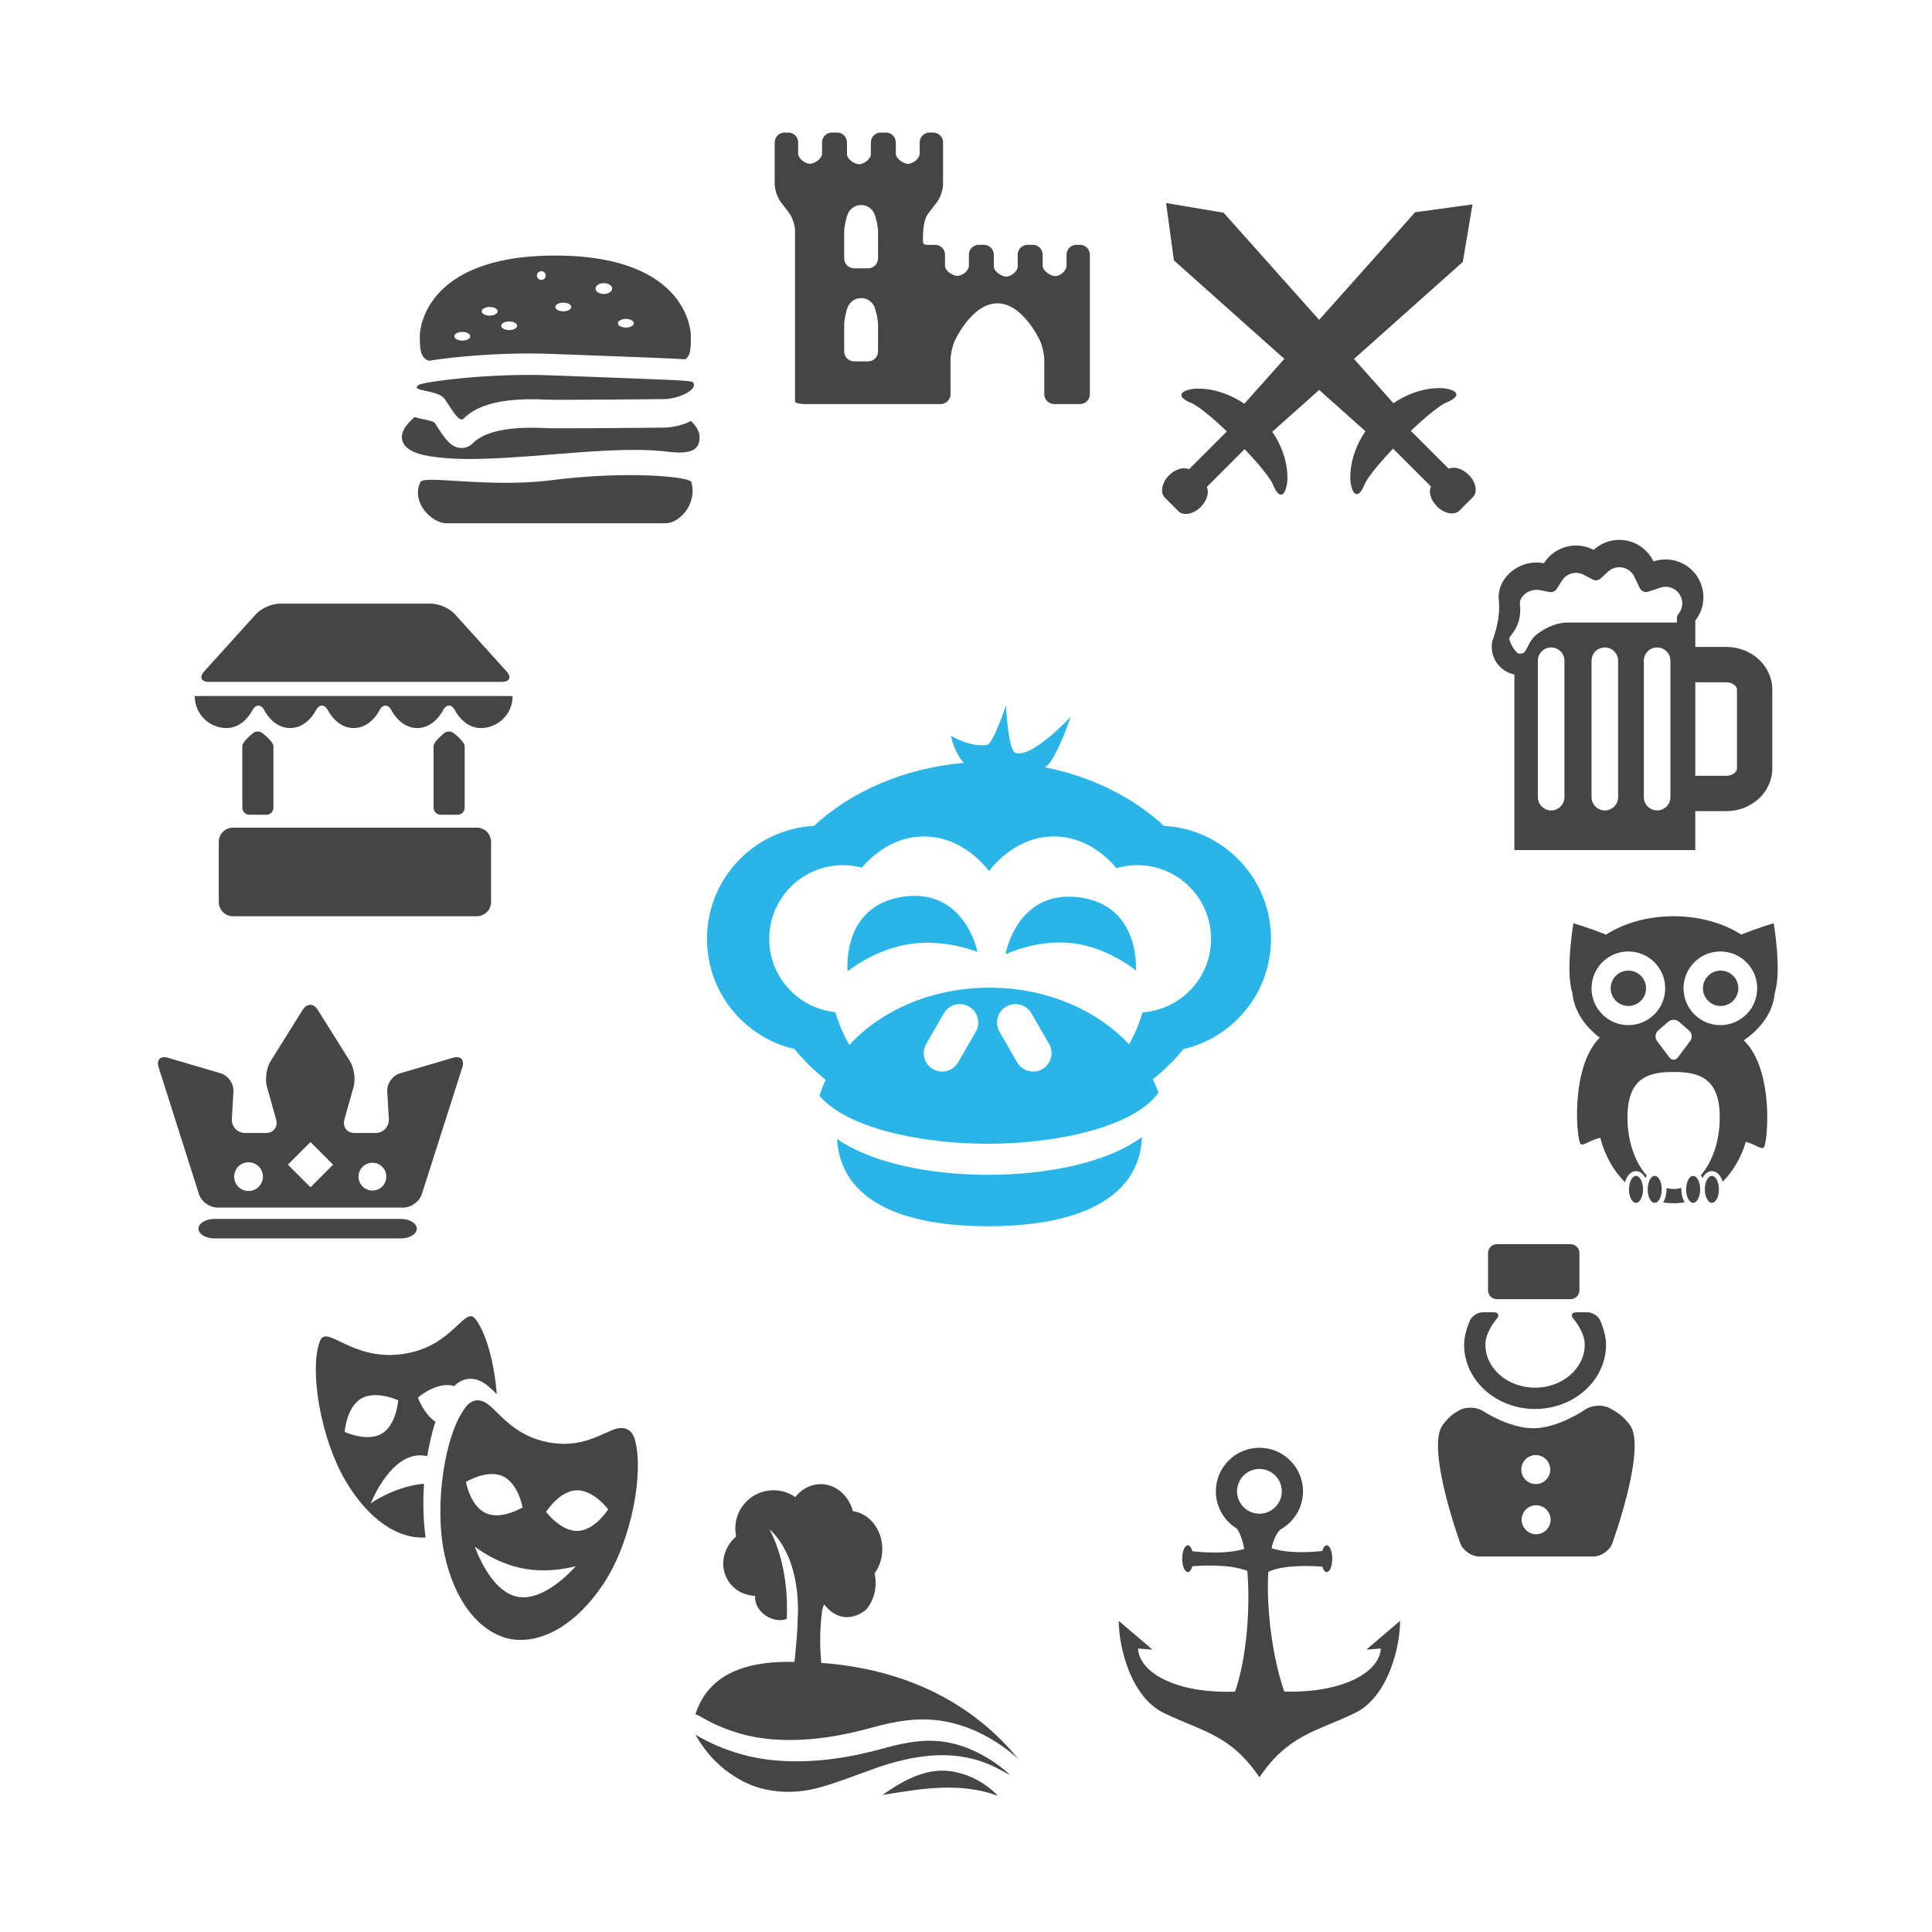 <?xml version="1.0" encoding="utf-8"?>
<!-- Generator: Adobe Illustrator 16.0.0, SVG Export Plug-In . SVG Version: 6.00 Build 0)  -->
<!DOCTYPE svg PUBLIC "-//W3C//DTD SVG 1.1//EN" "http://www.w3.org/Graphics/SVG/1.1/DTD/svg11.dtd">
<svg version="1.1" id="Layer_1" xmlns="http://www.w3.org/2000/svg" xmlns:xlink="http://www.w3.org/1999/xlink" x="0px" y="0px"
	 width="500px" height="500px" viewBox="0 0 500 500" style="enable-background:new 0 0 500 500;" xml:space="preserve">
<style type="text/css">
<![CDATA[
	.st0{fill:#464646;}
	.st1{fill:#29B5E7;}
	.st2{fill:#454545;}
]]>
</style>
<path class="st0" d="M142.924,124.254c19.245-2.458,35.6-0.919,36.001,0.514c1.579,5.646-3.03,10.66-6.733,10.66h-56.666
	c-3.703,0-9.255-5.367-6.733-10.66C109.717,122.832,126.371,126.368,142.924,124.254z M108.367,99.603
	c-2.522,1.831,4.933,1.083,6.733,3.686c1.694,2.45,3.69,6.12,4.797,5.1c1.683-1.549,5.892-5.819,21.788-4.959
	c2.444,0.132,30.081-0.14,30.081-0.14c3.703,0,9.12-2.428,7.541-4.38c-0.402-0.496-6.359-0.619-36.872-1.779
	C125.847,96.5,109.29,98.934,108.367,99.603z M177.345,92.989c-0.731-0.053-1.575-0.098-2.572-0.149
	c-3.447-0.179-9.141-0.392-18.576-0.744c-3.886-0.145-8.398-0.314-13.633-0.512c-1.846-0.071-3.772-0.106-5.724-0.106
	c-8.562,0-16.045,0.68-19.744,1.085c-2.612,0.286-4.559,0.551-6.022,0.791c-2.438-0.648-2.42-3.36-2.42-6.584
	c0,0,0-20.652,35.068-20.633c35.075,0.019,35.063,20.633,35.063,20.633C178.785,89.564,178.887,91.976,177.345,92.989z
	 M121.695,87.02c0-0.62-0.921-1.122-2.058-1.122c-1.136,0-2.057,0.502-2.057,1.122c0,0.62,0.921,1.122,2.057,1.122
	C120.774,88.142,121.695,87.64,121.695,87.02z M128.781,80.567c0-0.619-0.921-1.122-2.058-1.122s-2.057,0.503-2.057,1.122
	c0,0.62,0.921,1.122,2.057,1.122S128.781,81.188,128.781,80.567z M133.831,84.308c0-0.62-0.921-1.122-2.057-1.122
	c-1.137,0-2.058,0.502-2.058,1.122s0.921,1.122,2.058,1.122C132.909,85.43,133.831,84.928,133.831,84.308z M141.234,71.31
	c0-0.62-0.51-1.122-1.138-1.122s-1.138,0.502-1.138,1.122c0,0.62,0.51,1.122,1.138,1.122S141.234,71.93,141.234,71.31z
	 M147.834,79.445c0-0.619-0.921-1.122-2.057-1.122s-2.057,0.503-2.057,1.122c0,0.62,0.921,1.123,2.057,1.123
	C146.913,80.567,147.834,80.065,147.834,79.445z M158.423,74.677c0-0.775-0.963-1.403-2.15-1.403c-1.188,0-2.151,0.628-2.151,1.403
	s0.963,1.403,2.151,1.403C157.459,76.08,158.423,75.451,158.423,74.677z M164.033,83.653c0-0.619-0.921-1.122-2.056-1.122
	c-1.137,0-2.057,0.503-2.057,1.122c0,0.62,0.92,1.122,2.057,1.122C163.112,84.775,164.033,84.273,164.033,83.653z M178.842,108.956
	c-2.302,1.156-5.1,1.711-7.076,1.711c-0.146,0.003-17.966,0.176-26.154,0.176c-0.001,0-0.001,0-0.001,0c-3,0-3.78-0.023-4.107-0.041
	c-1.33-0.071-2.62-0.108-3.835-0.108c-10.977,0-14.056,2.85-15.37,4.066l-0.129,0.12c-0.743,0.684-1.701,1.061-2.697,1.061
	c-2.721,0-4.34-2.477-6.215-5.342c-0.286-0.438-0.57-0.873-0.846-1.276c-0.506-0.347-2.119-0.68-2.907-0.843
	c-0.703-0.146-1.467-0.306-2.184-0.568c-1.956,1.739-3.319,3.353-3.319,5.208c0,2.574,2.681,4.02,5.803,4.679
	c15.882,3.359,45.397-3.105,63.019-0.892c7.107,0.892,8.229-1.214,8.229-3.788C181.052,111.641,180.185,110.314,178.842,108.956z"/>
<path class="st2" d="M380.076,122.867c-1.627-1.627-3.754-2.222-5.145-1.554l-9.805-9.804c6.646-6.353,9.088-7.302,9.088-7.302
	c3.75-1.456,3.561-3.123-0.418-3.702c0,0-6.197-0.904-13.182,3.847l-10.209-11.455l28.164-25.104l2.51-14.897l-14.848,2.036
	l-24.842,27.851l-24.715-27.727l-14.895-2.511l2.035,14.849l28.572,25.483l-10.357,11.611c-6.982-4.751-13.18-3.848-13.18-3.848
	c-3.98,0.58-4.17,2.247-0.42,3.703c0,0,2.443,0.951,9.086,7.3l-9.805,9.804c-1.391-0.665-3.516-0.07-5.143,1.556
	c-1.902,1.904-2.4,4.495-1.107,5.786l3.51,3.511c1.293,1.292,3.883,0.795,5.787-1.109c1.627-1.629,2.221-3.756,1.553-5.147
	l9.803-9.803c6.354,6.646,7.305,9.089,7.305,9.089c1.455,3.75,3.123,3.562,3.703-0.418c0,0,0.902-6.198-3.848-13.182l12.129-10.812
	l11.969,10.675c-4.752,6.983-3.848,13.181-3.848,13.181c0.58,3.98,2.246,4.17,3.703,0.42c0,0,0.951-2.443,7.301-9.088l9.805,9.804
	c-0.668,1.392-0.072,3.518,1.553,5.146c1.904,1.903,4.496,2.399,5.787,1.108l3.512-3.51
	C382.479,127.361,381.98,124.771,380.076,122.867z"/>
<path class="st2" d="M278.578,63.355c-1.408,0-2.561,1.152-2.561,2.56v2.85c0,1.408-1.775,2.667-2.832,2.699
	c-1.141,0.035-3.348-1.291-3.348-2.699v-2.85c0-1.408-1.152-2.56-2.561-2.56h-1.334c-1.408,0-2.561,1.152-2.561,2.56v3.001
	c0,1.409-1.832,2.672-2.953,2.674c-1.141,0-3.229-1.266-3.229-2.674v-3.001c0-1.408-1.15-2.56-2.559-2.56h-1.334
	c-1.408,0-2.561,1.152-2.561,2.56v2.85c0,1.408-1.818,2.636-2.957,2.641c-1.143,0.005-3.224-1.233-3.224-2.641v-2.85
	c0-1.408-1.152-2.56-2.561-2.56h-0.642c-1.407,0-2.501,0.266-2.509-0.878c-0.03-4.74,0.65-6.28,1.506-7.397l2.148-2.803
	c0.856-1.118,1.557-3.185,1.557-4.593V36.861c0-1.409-1.152-2.561-2.56-2.561h-0.924c-1.409,0-2.561,1.152-2.561,2.561v2.85
	c0,1.409-1.867,2.703-3.003,2.695c-1.143-0.007-3.178-1.286-3.178-2.695v-2.85c0-1.409-1.152-2.561-2.56-2.561h-1.335
	c-1.409,0-2.562,1.152-2.562,2.561v3c0,1.408-1.944,2.653-3.037,2.643c-1.143-0.011-3.145-1.235-3.145-2.643v-3
	c0-1.409-1.151-2.561-2.559-2.561h-1.334c-1.408,0-2.56,1.152-2.56,2.561v2.85c0,1.409-1.982,2.669-3.129,2.673
	c-1.142,0.003-3.053-1.264-3.053-2.673v-2.85c0-1.409-1.153-2.561-2.561-2.561h-0.948c-1.408,0-2.56,1.152-2.56,2.561v10.823
	c0,1.408,0.7,3.475,1.557,4.593l2.147,2.804c0.857,1.117,1.557,3.184,1.557,4.593c0,0,0,8.312,0,13.748c0,9.967,0,27.339,0,27.339
	c0,1.408,0,2.841,0,3.185c0,0.343,1.153,0.625,2.561,0.625h17.766c1.409,0,3.713,0,5.121,0h4.627c1.408,0,3.712,0,5.121,0h2.481
	c1.409,0,2.56-1.152,2.56-2.56v-8.815c0-1.408,0.471-3.612,1.047-4.898c0,0,4.385-9.795,11.088-9.795
	c6.701,0,11.086,9.795,11.086,9.795c0.576,1.286,1.047,3.49,1.047,4.898v8.815c0,1.408,1.152,2.56,2.561,2.56h6.674
	c1.408,0,2.561-1.152,2.561-2.56V81.701c0-1.408,0-3.476,0-4.595c0-1.118,0-3.186,0-4.593v-6.599c0-1.408-1.152-2.56-2.561-2.56
	H278.578z M227.239,90.961c0,1.408-1.152,2.56-2.562,2.56h-3.643c-1.408,0-2.56-1.152-2.56-2.56v-6.866
	c0-1.409,0.472-3.611,1.046-4.897c0,0,0.916-2.045,3.336-2.045s3.335,2.045,3.335,2.045c0.576,1.286,1.047,3.489,1.047,4.897V90.961
	z M227.239,66.875c0,1.409-1.152,2.561-2.562,2.561h-3.643c-1.408,0-2.56-1.152-2.56-2.561v-6.865c0-1.408,0.472-3.612,1.046-4.896
	c0,0,0.915-2.045,3.336-2.045c2.42,0,3.335,2.045,3.335,2.045c0.576,1.285,1.047,3.488,1.047,4.896V66.875z"/>
<path class="st2" d="M353.63,426.915l3.738-0.279c-0.373,6.169-9.842,11.565-25.004,11.134c-3.094-8.854-4.697-21.687-4.123-30.984
	c3.902-1.85,10.918-1.572,13.969-1.343c0.26,0.854,0.676,1.409,1.146,1.409c0.789,0,1.43-1.552,1.43-3.466
	c0-1.913-0.641-3.465-1.43-3.465c-0.48,0-0.908,0.582-1.166,1.472c-2.764,0.311-8.771,0.741-13.119-0.717
	c0.52-2.189,1.26-3.869,2.246-4.812c3.512-1.913,5.898-5.638,5.898-9.91c0-6.218-5.059-11.277-11.275-11.277
	c-6.219,0-11.279,5.06-11.279,11.277c0,4.069,2.168,7.642,5.408,9.626c0.811,1.054,1.465,2.888,1.955,5.25
	c-4.648,1.508-11.41,0.866-13.449,0.622c-0.256-0.924-0.691-1.531-1.186-1.531c-0.789,0-1.428,1.552-1.428,3.465
	c0,1.914,0.639,3.466,1.428,3.466c0.49,0,0.922-0.597,1.178-1.507c2.168-0.179,9.734-0.635,14.246,1.211
	c0.793,9.468-0.15,22.495-3.176,31.235c-15.367,0.549-24.752-4.924-25.127-11.155l3.738,0.279l-8.715-7.435
	c0,6.878,3.166,19.759,11.73,23.87c10.086,4.843,17.201,5.588,24.676,16.605v-0.011v0.011c7.475-11.018,14.588-11.763,24.674-16.605
	c8.563-4.11,11.729-16.992,11.729-23.87L353.63,426.915z M320.147,385.954c0-3.193,2.598-5.791,5.791-5.791s5.791,2.598,5.791,5.791
	c0,3.192-2.598,5.791-5.791,5.791S320.147,389.147,320.147,385.954z"/>
<g>
	<path class="st2" d="M123.427,214.199H60.275c-2.012,0-3.658,1.646-3.658,3.658v15.605c0,2.011,1.646,3.656,3.658,3.656h63.152
		c2.011,0,3.657-1.645,3.657-3.656v-15.605C127.084,215.845,125.438,214.199,123.427,214.199z"/>
	<path class="st2" d="M54.058,176.466h75.831c2.012,0,2.554-1.221,1.205-2.713l-13.388-14.813c-1.348-1.492-4.098-2.713-6.11-2.713
		H72.35c-2.012,0-4.761,1.221-6.109,2.714l-13.388,14.812C51.504,175.245,52.046,176.466,54.058,176.466z"/>
	<path class="st2" d="M129.003,180.124H54.059c-2.012,0-3.658,0.018-3.659,0.04c0,0,0,0,0,0.02c0,4.551,3.688,8.239,8.239,8.239
		c4.384,0,6.599-4.466,6.599-4.466c0.893-1.803,2.355-1.803,3.249,0c0,0,2.215,4.466,6.599,4.466c4.384,0,6.599-4.468,6.599-4.468
		c0.893-1.802,2.354-1.802,3.248,0c0,0,2.214,4.468,6.599,4.468c4.385,0,6.599-4.469,6.599-4.469c0.893-1.802,2.355-1.802,3.248,0
		c0,0,2.215,4.469,6.599,4.469c4.385,0,6.599-4.466,6.599-4.466c0.893-1.803,2.354-1.803,3.249,0c0,0,2.214,4.466,6.599,4.466
		c4.55,0,8.239-3.688,8.239-8.239c0-0.02,0-0.02,0-0.02C132.661,180.142,131.014,180.124,129.003,180.124z"/>
	<path class="st2" d="M118.429,210.858c1.006,0,1.829-0.823,1.829-1.829v-15.938c0-1.006-2.216-2.873-2.87-3.389
		c-0.653-0.516-1.714-0.522-2.356-0.013c-0.643,0.51-2.82,2.372-2.82,3.377v15.963c0,1.006,0.823,1.829,1.828,1.829H118.429z"/>
	<path class="st2" d="M68.931,210.858c1.006,0,1.829-0.823,1.829-1.829v-15.938c0-1.006-2.217-2.873-2.87-3.389
		c-0.653-0.516-1.714-0.522-2.356-0.013c-0.643,0.51-2.82,2.372-2.82,3.377v15.963c0,1.006,0.823,1.829,1.829,1.829H68.931z"/>
</g>
<path class="st2" d="M446.785,167.427h-8.045v-6.676h-0.104c1.377-1.686,2.205-3.84,2.205-6.187c0-5.403-4.381-9.784-9.783-9.784
	c-1.1,0-2.156,0.184-3.145,0.519c-1.572-3.299-4.938-5.579-8.836-5.579c-2.561,0-4.895,0.987-6.637,2.6
	c-1.367-0.725-2.924-1.137-4.578-1.137c-3.488,0-6.547,1.827-8.281,4.575c-0.613-0.121-1.248-0.186-1.898-0.186
	c-5.402,0-10.363,4.413-9.783,9.784c0.549,5.09-1.678,10.507-1.678,10.507c-0.844,3.95,1.674,7.838,5.623,8.683l0.078,0.016v45.439
	h46.816V209.92h8.045c6.555,0,11.887-4.956,11.887-11.047v-20.398C458.672,172.383,453.34,167.427,446.785,167.427z
	 M404.875,206.296c0,1.9-1.541,3.44-3.441,3.44c-1.902,0-3.443-1.541-3.443-3.44v-35.292c0-1.9,1.541-3.441,3.443-3.441
	c1.9,0,3.441,1.541,3.441,3.441V206.296z M418.771,206.296c0,1.9-1.541,3.44-3.439,3.44c-1.902,0-3.441-1.541-3.441-3.44v-35.292
	c0-1.9,1.539-3.441,3.441-3.441c1.898,0,3.439,1.541,3.439,3.441V206.296z M432.305,206.296c0,1.9-1.541,3.44-3.441,3.44
	s-3.441-1.541-3.441-3.44v-35.292c0-1.9,1.541-3.441,3.441-3.441s3.441,1.541,3.441,3.441V206.296z M434.395,158.851
	c-0.266,0.326-0.41,0.733-0.41,1.153v1.113h-28.143c-0.055-0.002-0.135-0.005-0.24-0.005c-1.1,0-4.035,0.271-7.525,2.789
	c-1.52,1.097-2.207,2.461-2.762,3.559c-0.715,1.421-0.887,1.688-2.043,1.688c-0.09,0-0.184-0.003-0.279-0.008
	c-0.881-0.308-2.531-3.13-2.373-4.074c0.041-0.105,0.313-0.467,0.51-0.731c1.008-1.347,2.697-3.601,2.225-7.981
	c-0.08-0.753,0.186-1.476,0.789-2.149c0.879-0.977,2.201-1.561,3.541-1.561c0.279,0,0.563,0.028,0.842,0.083l2.461,0.485
	c0.119,0.023,0.236,0.034,0.354,0.034c0.619,0,1.207-0.315,1.547-0.854l1.338-2.122c0.795-1.262,2.156-2.015,3.639-2.015
	c0.709,0,1.385,0.167,2.006,0.497l2.293,1.216c0.27,0.143,0.564,0.213,0.855,0.213c0.451,0,0.896-0.166,1.242-0.486l1.906-1.761
	c0.795-0.737,1.832-1.142,2.914-1.142c1.648,0,3.172,0.963,3.883,2.453l1.4,2.934c0.309,0.651,0.961,1.042,1.648,1.042
	c0.197,0,0.395-0.031,0.588-0.097l3.078-1.044c0.445-0.151,0.91-0.228,1.379-0.228c2.369,0,4.299,1.928,4.299,4.297
	C435.355,157.142,435.023,158.077,434.395,158.851z M449.527,198.874c0,0.9-1.125,1.903-2.742,1.903h-8.045v-24.205h8.045
	c1.617,0,2.742,1.003,2.742,1.904V198.874L449.527,198.874z"/>
<g>
	<path class="st2" d="M164.223,372.322c-0.591-1.902-1.805-2.511-2.719-2.688c-1.479-0.285-3.007,0.41-4.94,1.289
		c-3.365,1.531-7.974,3.628-14.722,2.329c-6.703-1.29-10.444-4.975-13.176-7.664c-1.667-1.642-2.871-2.827-4.393-3.12
		c-0.939-0.181-2.323-0.071-3.578,1.476c-5.601,6.909-8.373,25.434-5.705,38.121c2.552,12.128,8.919,20.389,17.035,22.099
		l0.035,0.007l0.034,0.007c8.17,1.424,17.15-3.883,24.02-14.197C163.72,398.563,166.719,380.361,164.223,372.322z M130.065,382.019
		c4.052,1.818,5.184,8.092,5.184,8.092s-5.438,3.326-9.49,1.508c-4.05-1.817-5.183-8.091-5.183-8.091
		S126.015,380.201,130.065,382.019z M133.947,413.24c-7.212-1.389-11.049-12.963-11.049-12.963s5.246,4.252,12.458,5.641
		c7.214,1.388,13.663-0.614,13.663-0.614S141.16,414.628,133.947,413.24z M149.576,396.202c-4.437,0.185-8.252-4.923-8.252-4.923
		s3.379-5.405,7.816-5.59c4.437-0.184,8.252,4.922,8.252,4.922S154.012,396.018,149.576,396.202z"/>
	<path class="st2" d="M108.146,361.688c0,0,4.818-4.172,9.114-3.043c0.089,0.022,0.176,0.052,0.264,0.08
		c1.468-1.517,3.379-2.168,5.335-1.792c2.217,0.428,3.82,2.007,5.676,3.834c0.008,0.009,0.016,0.018,0.024,0.024
		c-0.621-8.036-2.667-15.536-5.389-19.272c-2.938-4.032-5.632,7.045-18.992,8.906c-13.36,1.859-19.694-7.96-21.418-3.276
		c-2.77,7.524,0.252,25.279,6.743,36.21c6.038,10.17,13.756,15.016,20.646,14.521c-0.604-4.26-0.745-9.049-0.411-13.907
		c-0.353,0.035-0.709,0.075-1.067,0.124c-7.275,1.014-12.734,4.989-12.734,4.989s4.43-11.36,11.705-12.373
		c0.98-0.138,1.961-0.073,2.926,0.13c0.411-2.472,1.079-5.694,2.125-8.894C109.66,365.928,108.146,361.688,108.146,361.688z
		 M98.805,371.017c-3.822,2.26-9.598-0.437-9.598-0.437s0.423-6.36,4.246-8.619c3.823-2.26,9.598,0.437,9.598,0.437
		S102.628,368.758,98.805,371.017z"/>
</g>
<g>
	<circle class="st0" cx="421.417" cy="255.771" r="4.577"/>
	<circle class="st0" cx="445.3" cy="255.77" r="4.577"/>
	<path class="st0" d="M435.149,307.433c-0.658,0.175-1.332,0.27-2.02,0.27c-0.629,0-1.246-0.076-1.848-0.221
		c0.004,0.108,0.01,0.217,0.01,0.327c0,1.346-0.326,2.524-0.871,3.369c0.885,0.145,1.789,0.225,2.709,0.225
		c0.973,0,1.93-0.087,2.865-0.252c-0.535-0.842-0.859-2.01-0.859-3.342C435.136,307.682,435.144,307.557,435.149,307.433z"/>
	<path class="st0" d="M459.329,256.884c1.82-5.562-0.297-17.951-0.297-17.951s-3.93,1.147-8.404,2.938
		c-4.643-2.955-10.773-4.753-17.496-4.753c-6.729,0-12.863,1.802-17.508,4.76c-4.48-1.794-8.422-2.945-8.422-2.945
		s-2.15,12.583-0.254,18.079c0.412,4.447,3.018,8.467,7.055,11.521c-7.795,7.791-5.945,27.058-4.904,27.572
		c0.887,0.438,2.086-0.944,5.055-1.645c1.162,4.572,3.426,8.556,6.412,11.513c0.445-1.728,1.514-2.886,2.83-2.886
		c1.01,0,1.875,0.688,2.424,1.79c0.111-0.225,0.234-0.436,0.373-0.624c-3.029-3.357-5.006-8.851-5.006-15.064
		c0-10.224,5.348-11.767,11.943-11.767c6.594,0,11.941,1.543,11.941,11.767c0,6.147-1.934,11.592-4.908,14.959
		c0.166,0.213,0.316,0.458,0.449,0.725c0.549-1.1,1.412-1.787,2.422-1.787c1.283,0,2.33,1.104,2.793,2.76
		c2.691-2.714,4.781-6.271,5.988-10.34c2.631,0.726,3.748,1.941,4.59,1.525c1.049-0.52,2.924-20.129-5.115-27.778l-0.082,0.03
		C455.884,266.126,458.925,261.758,459.329,256.884z M421.417,265.301c-5.264,0-9.529-4.268-9.529-9.531
		c0-5.265,4.266-9.531,9.529-9.531s9.531,4.267,9.531,9.531C430.948,261.033,426.681,265.301,421.417,265.301z M437.421,269.4
		l-3.178,4.245c-0.611,0.814-1.611,0.814-2.223,0l-3.178-4.245c-0.611-0.815-0.482-2.03,0.287-2.7l2.605-2.268
		c0.768-0.67,2.027-0.67,2.795,0l2.605,2.268C437.903,267.369,438.032,268.585,437.421,269.4z M445.228,265.301
		c-5.264,0-9.531-4.268-9.531-9.531c0-5.265,4.268-9.531,9.531-9.531s9.531,4.267,9.531,9.531
		C454.759,261.033,450.491,265.301,445.228,265.301z"/>
	<ellipse class="st0" cx="428.239" cy="307.81" rx="1.816" ry="3.487"/>
	<ellipse class="st0" cx="423.396" cy="307.81" rx="1.818" ry="3.487"/>
	<ellipse class="st0" cx="443.034" cy="307.81" rx="1.816" ry="3.487"/>
	<ellipse class="st0" cx="438.188" cy="307.81" rx="1.816" ry="3.487"/>
</g>
<g>
	<path class="st2" d="M212.555,430.353c-0.331-3.245-0.523-7.893,0.205-13.528c0.302-1.317,0.554-1.601,0.554-1.601
		s4.244,6.333,10.766,1.437c1.567-1.786,2.536-4.247,2.536-6.964c0-0.865-0.099-1.703-0.283-2.503
		c1.255-1.712,2.009-3.91,2.009-6.309c0-5.028-3.316-9.178-7.61-9.805c-1.095-4.047-4.421-6.989-8.356-6.989
		c-2.611,0-4.951,1.296-6.552,3.35c-1.6-1.113-3.543-1.767-5.64-1.767c-5.461,0-9.89,4.427-9.89,9.889
		c0,0.708,0.076,1.397,0.217,2.063c-2.062,1.799-3.346,4.316-3.346,7.108c0,3.207,2.215,7.838,8.254,8.3
		c-0.269,4.173,4.661,7.262,8.196,5.959c0.221-4.218,0.162-14.364-4.466-23.229c7.728,7.195,7.542,19.661,7.279,23.513
		c-0.007,2.834-0.453,7.29-0.808,10.813c-0.603-0.004-1.151-0.004-1.631-0.004c-15.35,0-21.608,6.135-24.019,13.577
		c0.448,0.136,0.884,0.324,1.299,0.572c3.156,1.886,6.547,3.336,10.366,4.436c3.82,1.099,7.968,1.633,12.683,1.633
		c0.969,0,1.985-0.023,3.018-0.068c5.528-0.243,11.443-1.251,18.082-3.079c3.367-0.929,7.398-1.906,11.764-2.131
		c0.555-0.029,1.117-0.045,1.67-0.045c5.273,0,10.503,1.316,15.544,3.911c3.068,1.578,5.977,3.562,8.648,5.895
		c0.334,0.293,0.576,0.56,0.736,0.737C247.737,435.648,225.66,431.303,212.555,430.353z"/>
	<path class="st2" d="M260.896,458.867c-2.289-1.997-4.773-3.707-7.477-5.098c-4.466-2.299-9.183-3.487-14.235-3.227
		c-3.591,0.186-7.067,0.98-10.511,1.93c-6.35,1.749-12.775,2.993-19.379,3.283c-5.957,0.262-11.826-0.133-17.575-1.787
		c-4.121-1.186-8.049-2.824-11.75-5.036c2.319,4.085,5.292,7.536,9.188,10.19c2.217,1.51,4.544,2.74,7.117,3.495
		c5.469,1.604,10.973,1.406,16.362-0.157c4.419-1.281,8.724-2.971,13.057-4.536c5.467-1.974,11.031-3.441,16.882-3.662
		c5.153-0.193,10.064,0.729,14.719,2.953c1.322,0.633,2.6,1.368,4.07,2.149C261.123,459.107,261.02,458.977,260.896,458.867z"/>
	<path class="st2" d="M247.407,458.629c-6.877-1.534-13.041,1.695-19.065,5.921c9.91-1.613,19.812-3.449,29.836,0.17
		c-0.182-0.215-0.254-0.318-0.338-0.4C254.674,461.23,251.16,459.467,247.407,458.629z"/>
</g>
<g>
	<path class="st2" d="M387.399,336.224h19.059c1.262,0,2.295-1.032,2.295-2.296v-9.644c0-1.263-1.033-2.296-2.297-2.296h-19.057
		c-1.262,0-2.295,1.033-2.295,2.296v9.644C385.104,335.19,386.138,336.224,387.399,336.224z"/>
	<path class="st2" d="M397.272,364.643c10.129,0,18.369-7.467,18.369-16.646c0-3.055-1.529-6.303-1.529-6.303
		c-0.539-1.143-2.012-2.077-3.273-2.077h-2.818c-1.262,0-1.615,0.777-0.785,1.729c0,0,2.895,3.313,2.895,6.652
		c0,6.14-5.768,11.135-12.857,11.135s-12.857-4.995-12.857-11.135c0-3.34,2.895-6.652,2.895-6.652
		c0.83-0.951,0.477-1.729-0.785-1.729h-2.816c-1.262,0-2.736,0.935-3.273,2.077c0,0-1.529,3.248-1.529,6.303
		C378.905,357.177,387.146,364.643,397.272,364.643z"/>
	<path class="st2" d="M421.849,368.831c-1.904-2.629-3.805-3.628-5.342-4.436c-1.781-0.935-4.59-0.761-6.242,0.387
		c0,0-6.984,4.854-13.475,4.854c-6.244,0-12.953-4.44-12.953-4.44c-1.678-1.109-4.479-1.196-6.223-0.194
		c-1.242,0.715-2.572,1.478-4.273,3.829c-4.35,6.009,4.572,30.55,4.572,30.55c0.686,1.891,2.895,3.438,4.906,3.438h29.551
		c2.012,0,4.221-1.547,4.906-3.438C417.276,399.381,426.198,374.84,421.849,368.831z M397.458,376.575
		c2.07,0,3.748,1.679,3.748,3.75c0,2.069-1.678,3.749-3.748,3.749c-2.072,0-3.75-1.68-3.75-3.749
		C393.708,378.254,395.386,376.575,397.458,376.575z M397.548,397.058c-2.07,0-3.748-1.679-3.748-3.749s1.678-3.749,3.748-3.749
		s3.75,1.679,3.75,3.749S399.618,397.058,397.548,397.058z"/>
</g>
<g>
	<path class="st0" d="M103.75,315.454H55.491c-2.268,0-4.125,1.137-4.125,2.527c0,1.389,1.856,2.525,4.125,2.525h48.259
		c2.268,0,4.125-1.137,4.125-2.525C107.875,316.591,106.018,315.454,103.75,315.454z"/>
	<path class="st0" d="M117.262,273.738l-13.748,4.041c-1.93,0.566-3.414,2.673-3.297,4.681l0.413,7.104
		c0.117,2.009-1.433,3.652-3.445,3.652h-5.387c-2.012,0-3.209-1.584-2.663-3.521l2.382-8.435c0.547-1.938,0.12-4.916-0.949-6.619
		l-8.347-13.315c-1.069-1.704-2.814-1.702-3.88,0.003l-8.313,13.308c-1.066,1.707-1.492,4.687-0.947,6.624l2.373,8.433
		c0.545,1.938-0.655,3.522-2.667,3.522h-5.34c-2.012,0-3.563-1.644-3.446-3.652l0.413-7.102c0.116-2.01-1.367-4.117-3.297-4.687
		l-13.676-4.033c-1.929-0.569-3.01,0.534-2.4,2.451l10.444,32.841c0.61,1.917,2.754,3.485,4.766,3.485h20.371
		c2.011,0,5.303,0,7.314,0h20.471c2.011,0,4.157-1.567,4.769-3.483c2.621-8.211,10.483-32.844,10.483-32.844
		C120.271,274.275,119.192,273.171,117.262,273.738z M64.32,308.233c-2.053,0-3.718-1.665-3.718-3.719s1.665-3.719,3.718-3.719
		c2.054,0,3.718,1.665,3.718,3.719S66.375,308.233,64.32,308.233z M80.352,307.263l-5.852-5.851l5.852-5.853l5.853,5.853
		L80.352,307.263z M96.384,308.111c-1.986,0-3.597-1.609-3.597-3.597s1.61-3.597,3.597-3.597c1.987,0,3.597,1.609,3.597,3.597
		C99.981,306.501,98.371,308.111,96.384,308.111z"/>
</g>
<g>
	<path class="st1" d="M223.813,298.588c-2.853-1.182-5.223-2.468-7.193-3.815c1.025,16.618,17.941,22.58,39.084,22.58
		c21.354,0,39.094-6.086,39.84-23.08c-9.133,6.663-24.529,9.768-39.838,9.768C243.623,304.04,232.296,302.104,223.813,298.588z"/>
	<path class="st1" d="M301.248,213.735c-7.957-7.349-18.645-12.741-30.799-15.162c0.152-0.101,0.293-0.201,0.414-0.302
		c2.711-2.304,6.238-12.783,6.238-12.783s-9.809,10.722-14.301,9.345c-1.939-0.593-2.451-12.277-2.451-12.277
		s-3.314,9.955-4.91,10.216c-4.359,0.71-9.328-2.358-9.328-2.358s0.436,3.068,2.667,6.258c0.17,0.241,0.416,0.496,0.717,0.758
		c-15.466,1.329-29.175,7.37-38.849,16.304c-15.426,0.833-27.678,13.604-27.678,29.239c0,13.889,9.675,25.513,22.651,28.521
		c2.335,2.88,5.043,5.549,8.07,7.959c-0.627,1.336-1.167,2.706-1.604,4.111c6.683,8.123,25.576,12.441,43.562,12.441
		c18.545,0,38.055-4.591,44.152-13.211c-0.402-1.188-0.883-2.346-1.424-3.482c2.959-2.373,5.609-4.991,7.898-7.815
		c12.984-3.005,22.662-14.629,22.662-28.523C328.938,227.337,316.682,214.564,301.248,213.735z M260.418,260.5
		c2.279-1.315,5.195-0.531,6.51,1.748l4.57,7.926c1.313,2.28,0.533,5.192-1.75,6.511c-0.748,0.434-1.568,0.638-2.375,0.638
		c-1.648,0-3.252-0.857-4.135-2.388l-4.57-7.923C257.354,264.73,258.137,261.817,260.418,260.5z M252.525,267.012l-4.566,7.924
		c-0.883,1.529-2.487,2.388-4.135,2.388c-0.808,0-1.627-0.205-2.378-0.639c-2.279-1.313-3.063-4.23-1.746-6.511l4.568-7.925
		c1.315-2.28,4.23-3.064,6.511-1.749C253.059,261.814,253.842,264.73,252.525,267.012z M295.697,261.989
		c-0.879,2.997-2.07,5.779-3.521,8.276c-8.289-8.901-21.369-14.652-36.104-14.652c-14.821,0-27.976,5.818-36.259,14.813
		c-1.499-2.55-2.729-5.402-3.626-8.482c-9.611-0.98-17.109-9.099-17.109-18.969c0-10.531,8.537-19.069,19.068-19.069
		c1.693,0,3.335,0.223,4.898,0.638c4.319-5.025,9.938-8.072,16.09-8.072c6.502,0,12.411,3.399,16.815,8.946
		c4.406-5.547,10.316-8.946,16.814-8.946c6.207,0,11.873,3.1,16.207,8.208c1.709-0.501,3.512-0.774,5.381-0.774
		c10.531,0,19.068,8.537,19.068,19.069C313.42,253.055,305.6,261.299,295.697,261.989z"/>
	<path class="st1" d="M279.195,232.218c-16.109-2.007-18.961,14.758-18.961,14.758s8.166-4.012,17.479-2.852
		c9.313,1.161,16.244,7.056,16.244,7.056S295.307,234.226,279.195,232.218z"/>
	<path class="st1" d="M233.663,232.078c-16.056,2.393-14.3,19.309-14.3,19.309s6.842-5.697,16.125-7.08
		c9.281-1.384,17.488,2.071,17.488,2.071S249.721,229.686,233.663,232.078z"/>
</g>
</svg>
